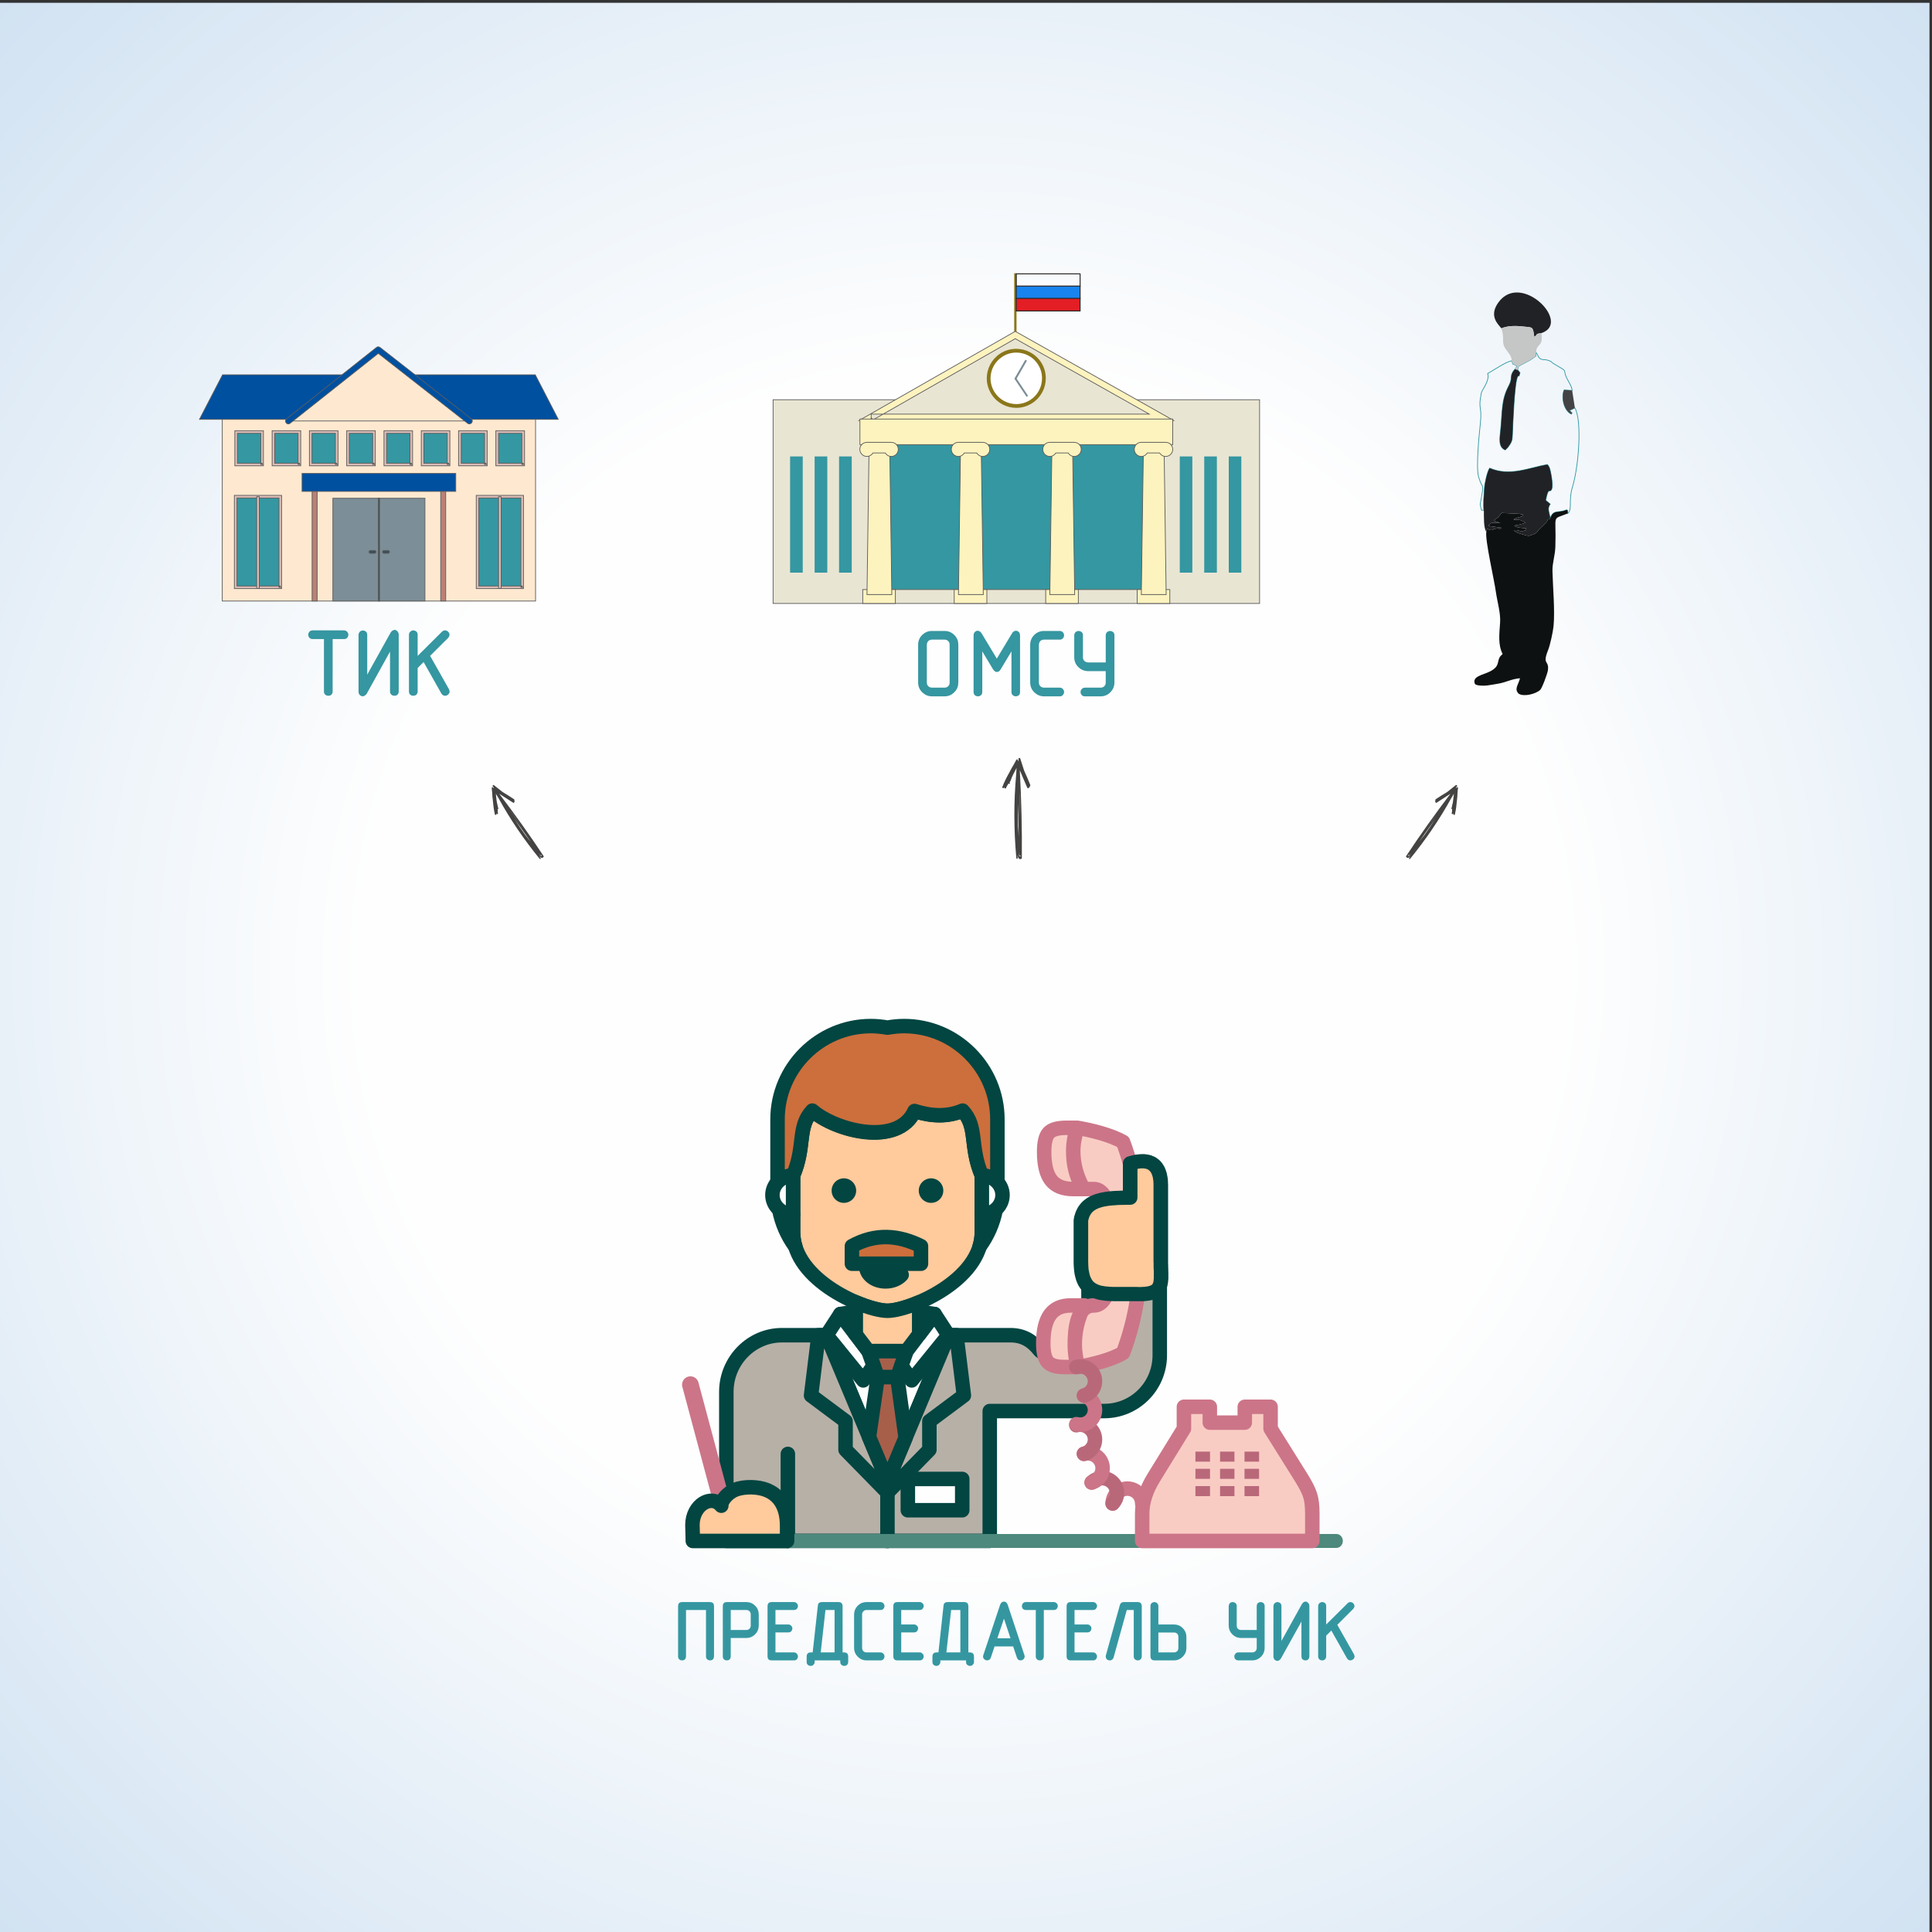 <?xml version="1.0" encoding="UTF-8"?>
<!DOCTYPE svg PUBLIC "-//W3C//DTD SVG 1.0//EN" "http://www.w3.org/TR/2001/REC-SVG-20010904/DTD/svg10.dtd">
<!-- Creator: CorelDRAW X7 -->
<svg xmlns="http://www.w3.org/2000/svg" xml:space="preserve" width="200mm" height="200mm" version="1.0" style="shape-rendering:geometricPrecision; text-rendering:geometricPrecision; image-rendering:optimizeQuality; fill-rule:evenodd; clip-rule:evenodd"
viewBox="0 0 20000 20000"
 xmlns:xlink="http://www.w3.org/1999/xlink">
 <rect x="0" y="0" width="20000" height="20000" fill="#333333" stroke="none"/>
 <defs>
  <style type="text/css">
   <![CDATA[
    .str4 {stroke:#3497A1;stroke-width:25}
    .str1 {stroke:#3696A0;stroke-width:25}
    .str2 {stroke:#2B2A29;stroke-width:10}
    .str0 {stroke:#5B5B5B;stroke-width:7.62}
    .str3 {stroke:#2E99A3;stroke-width:7.62}
    .str12 {stroke:#CC7588;stroke-width:150;stroke-linecap:round;stroke-linejoin:round}
    .str5 {stroke:#024541;stroke-width:150;stroke-linecap:round;stroke-linejoin:round}
    .str8 {stroke:#024541;stroke-width:118.73;stroke-linecap:round;stroke-linejoin:round}
    .str9 {stroke:#CC7588;stroke-width:172.55;stroke-linecap:round;stroke-linejoin:round}
    .str11 {stroke:#CC7588;stroke-width:150;stroke-linecap:round;stroke-linejoin:round}
    .str7 {stroke:#024541;stroke-width:150;stroke-linecap:round;stroke-linejoin:round}
    .str16 {stroke:#CC7588;stroke-width:150;stroke-linecap:round;stroke-linejoin:round}
    .str10 {stroke:#CC7588;stroke-width:150;stroke-linecap:round;stroke-linejoin:round}
    .str6 {stroke:#024541;stroke-width:150;stroke-linecap:round;stroke-linejoin:round}
    .str14 {stroke:#CC7588;stroke-width:150;stroke-linecap:round;stroke-linejoin:round}
    .str15 {stroke:#B9687A;stroke-width:150;stroke-linecap:round;stroke-linejoin:round}
    .str13 {stroke:#B9687A;stroke-width:150;stroke-linecap:round;stroke-linejoin:round}
    .fil13 {fill:none}
    .fil25 {fill:#FEFEFE}
    .fil19 {fill:#C5C6C6}
    .fil31 {fill:#F9CCC3}
    .fil23 {fill:#A75F4A}
    .fil27 {fill:#CC6F3C}
    .fil15 {fill:#E31E24}
    .fil32 {fill:#B9687A}
    .fil22 {fill:#B7B0A7}
    .fil16 {fill:#444342}
    .fil28 {fill:#024541}
    .fil29 {fill:#00315E}
    .fil2 {fill:#0050A0}
    .fil17 {fill:#0E1111}
    .fil14 {fill:#1884F0}
    .fil18 {fill:#212226}
    .fil3 {fill:#3497A1}
    .fil21 {fill:#3696A0}
    .fil8 {fill:#3C4F59}
    .fil20 {fill:#434244}
    .fil7 {fill:#7C8E97}
    .fil9 {fill:#8A771A}
    .fil6 {fill:#BB8076}
    .fil5 {fill:#D4EFFF}
    .fil4 {fill:#DBBCB6}
    .fil10 {fill:#E9E5D3}
    .fil11 {fill:#FDF3BE}
    .fil1 {fill:#FEE9D0}
    .fil26 {fill:#FFCA9C}
    .fil12 {fill:white}
    .fil30 {fill:#4D897C;fill-rule:nonzero}
    .fil24 {fill:#024541;fill-rule:nonzero}
    .fil0 {fill:url(#id0)}
   ]]>
  </style>
  <radialGradient id="id0" gradientUnits="userSpaceOnUse" gradientTransform="matrix(1.414 -0 -0 1.414 -4131 -4154)" cx="9974.09" cy="10029.4" r="10000" fx="9974.09" fy="10029.4">
   <stop offset="0" style="stop-opacity:1; stop-color:#FEFEFE"/>
   <stop offset="0.439" style="stop-opacity:1; stop-color:#FEFEFE"/>
   <stop offset="1" style="stop-opacity:1; stop-color:#D1E2F2"/>
  </radialGradient>
 </defs>
 <g id="Layer_x0020_1">
  <path class="fil0" d="M-26 29l20000 0 0 20000 -20000 0 0 -20000z"/>
  <g id="_1076410192240">
   <g>
    <g>
     <path class="fil1 str0" d="M5544 6222l-3243 0 0 -1901 3243 0 0 1901z"/>
     <path class="fil2 str0" d="M5779 4341l-3714 0 239 -461 3237 0 238 461z"/>
     <path class="fil1 str0" d="M2985 4358l931 -738 943 738 -1874 0z"/>
     <path class="fil2 str0" d="M3004 4381l912 -723 925 724c13,10 32,7 42,-6 10,-13 8,-31 -5,-41l-944 -738c-11,-9 -26,-9 -37,0l-930 738c-13,10 -15,29 -5,42 10,13 29,15 42,4z"/>
     <path class="fil3 str0" d="M2901 6080l-462 0 0 -938 462 0 0 938z"/>
     <path class="fil4 str0" d="M2901 6080l0 -14 -448 0 0 -911 435 0 0 925 13 0 0 -14 0 14 14 0 0 -952 -489 0 0 965 489 0 0 -13 -14 0z"/>
     <path class="fil5 str0" d="M2670 5142l0 950 0 -950z"/>
     <path class="fil4 str0" d="M2657 5142l0 950 27 0 0 -950 -27 0z"/>
     <path class="fil3 str0" d="M5405 6080l-462 0 0 -938 462 0 0 938z"/>
     <path class="fil4 str0" d="M5405 6080l0 -14 -448 0 0 -911 435 0 0 925 13 0 0 -14 0 14 14 0 0 -952 -489 0 0 965 489 0 0 -13 -14 0z"/>
     <path class="fil5 str0" d="M5174 5142l0 950 0 -950z"/>
     <path class="fil4 str0" d="M5161 5142l0 950 27 0 0 -950 -27 0z"/>
     <path class="fil6 str0" d="M3283 6222l-52 0 0 -1156 52 0 0 1156z"/>
     <path class="fil6 str0" d="M4614 6222l-52 0 0 -1156 52 0 0 1156z"/>
     <path class="fil2 str0" d="M4718 5087l-1591 0 0 -186 1591 0 0 186z"/>
     <path class="fil7 str0" d="M4399 6222l-953 0 0 -1064 953 0 0 1064z"/>
     <path class="fil8 str0" d="M3929 6222l-13 0 0 -1064 13 0 0 1064z"/>
     <path class="fil8 str0" d="M3878 5728l-43 0c-8,0 -15,-7 -15,-15 0,-8 7,-15 15,-15l43 0c8,0 14,7 14,15 0,8 -6,15 -14,15z"/>
     <path class="fil8 str0" d="M4017 5728l-43 0c-8,0 -14,-7 -14,-15 0,-8 6,-15 14,-15l43 0c8,0 15,7 15,15 0,8 -7,15 -15,15z"/>
     <path class="fil3 str0" d="M2713 4808l-269 0 0 -336 269 0 0 336z"/>
     <path class="fil4 str0" d="M2713 4808l0 -13 -255 0 0 -309 242 0 0 322 13 0 0 -13 0 13 14 0 0 -349 -296 0 0 363 296 0 0 -14 -14 0z"/>
     <path class="fil3 str0" d="M3099 4808l-269 0 0 -336 269 0 0 336z"/>
     <path class="fil4 str0" d="M3099 4808l0 -13 -255 0 0 -309 242 0 0 322 13 0 0 -13 0 13 14 0 0 -349 -296 0 0 363 296 0 0 -14 -14 0z"/>
     <path class="fil3 str0" d="M3485 4808l-269 0 0 -336 269 0 0 336z"/>
     <path class="fil4 str0" d="M3485 4808l0 -13 -255 0 0 -309 242 0 0 322 13 0 0 -13 0 13 14 0 0 -349 -296 0 0 363 296 0 0 -14 -14 0z"/>
     <path class="fil3 str0" d="M3872 4808l-269 0 0 -336 269 0 0 336z"/>
     <path class="fil4 str0" d="M3872 4808l0 -13 -256 0 0 -309 242 0 0 322 14 0 0 -13 0 13 13 0 0 -349 -296 0 0 363 296 0 0 -14 -13 0z"/>
     <path class="fil3 str0" d="M4258 4808l-269 0 0 -336 269 0 0 336z"/>
     <path class="fil4 str0" d="M4258 4808l0 -13 -256 0 0 -309 242 0 0 322 14 0 0 -13 0 13 13 0 0 -349 -296 0 0 363 296 0 0 -14 -13 0z"/>
     <path class="fil3 str0" d="M4644 4808l-269 0 0 -336 269 0 0 336z"/>
     <path class="fil4 str0" d="M4644 4808l0 -13 -256 0 0 -309 242 0 0 322 14 0 0 -13 0 13 13 0 0 -349 -296 0 0 363 296 0 0 -14 -13 0z"/>
     <path class="fil3 str0" d="M5030 4808l-269 0 0 -336 269 0 0 336z"/>
     <path class="fil4 str0" d="M5030 4808l0 -13 -255 0 0 -309 241 0 0 322 14 0 0 -13 0 13 13 0 0 -349 -296 0 0 363 296 0 0 -14 -13 0z"/>
     <path class="fil3 str0" d="M5416 4808l-269 0 0 -336 269 0 0 336z"/>
     <path class="fil4 str0" d="M5416 4808l0 -13 -255 0 0 -309 241 0 0 322 14 0 0 -13 0 13 14 0 0 -349 -297 0 0 363 297 0 0 -14 -14 0z"/>
    </g>
    <path class="fil3 str1" d="M3366 6603l-130 0c-10,0 -18,-3 -24,-9 -6,-7 -9,-15 -9,-23 0,-8 3,-15 8,-22 6,-7 14,-11 25,-11l325 0c10,0 17,4 24,10 6,7 9,15 9,23 0,7 -3,14 -8,22 -5,7 -14,10 -25,10l-130 0 0 555c0,10 -3,18 -9,24 -6,6 -14,8 -23,8 -9,0 -17,-2 -23,-8 -7,-5 -10,-13 -10,-24l0 -555zm749 555c0,10 -3,18 -9,24 -6,6 -14,8 -23,8 -9,0 -16,-2 -23,-8 -6,-5 -10,-13 -10,-24l0 -461 -264 477c-4,6 -9,11 -15,15l-6 4c-3,1 -6,2 -11,3 -6,0 -13,-3 -21,-10 -6,-6 -9,-16 -9,-28l0 -587c0,-8 4,-16 10,-24 7,-5 14,-8 23,-8 8,0 16,3 22,8 7,5 10,13 10,24l0 461 265 -476c3,-6 8,-11 14,-16 6,-5 12,-7 17,-7 8,0 14,4 20,11 7,7 10,16 10,27l0 587zm196 -338l274 -273c7,-6 14,-9 23,-9 8,0 15,4 22,10 7,7 11,15 11,24 0,5 -3,13 -10,22l-194 193 200 354 5 18c0,8 -4,15 -11,22 -7,6 -14,9 -24,9 -10,0 -20,-5 -27,-17l-192 -340 -77 77 0 248c0,10 -3,18 -10,24 -6,6 -13,8 -23,8 -8,0 -16,-2 -23,-8 -6,-5 -9,-13 -9,-24l0 -588c0,-8 3,-16 10,-22 6,-6 14,-10 22,-10 8,0 16,3 23,8 6,5 10,13 10,24l0 250z"/>
   </g>
   <g>
    <path class="fil9" d="M10523 3490l-24 0 0 -661 24 0 0 661z"/>
    <path class="fil10 str0" d="M13039 6247l-5036 0 0 -2109 5036 0 0 2109z"/>
    <path class="fil10" d="M9018 4320l1492 -852 1514 852 -3006 0z"/>
    <path class="fil11 str0" d="M9018 4320l16 29 1476 -843 1387 781 -2879 0 0 33 16 29 -16 -29 0 33 3132 0 -1640 -923 -1617 923 125 0 0 -33z"/>
    <path class="fil3 str0" d="M11950 6103l-2859 0 0 -1728 2859 0 0 1728z"/>
    <path class="fil11 str0" d="M12140 4603l-3238 0 0 -265 3238 0 0 265z"/>
    <path class="fil12" d="M10283 4075c87,131 265,167 396,79 132,-88 167,-265 80,-396 -88,-132 -266,-167 -397,-80 -131,88 -167,265 -79,397z"/>
    <path class="fil9" d="M10283 4075l-16 11c58,88 155,136 254,136 58,0 117,-17 169,-52 88,-59 136,-155 136,-254 0,-58 -16,-117 -51,-169 -59,-88 -156,-136 -255,-136 -58,0 -117,16 -169,51 -88,59 -136,156 -136,254 0,59 17,118 52,170l16 -11 16 -11c-30,-45 -45,-97 -45,-148 0,-86 42,-170 119,-221 45,-31 97,-45 147,-45 87,0 171,41 222,118 31,46 45,97 45,148 0,86 -41,171 -118,222 -46,30 -97,45 -148,45 -86,0 -171,-42 -222,-119l-16 11z"/>
    <path class="fil7" d="M10501 3920l16 -11 126 189 -16 10 -126 -188z"/>
    <path class="fil7" d="M10518 3930l-17 -10 113 -196 17 10 -113 196z"/>
    <path class="fil11 str0" d="M9269 6247l-338 0 0 -144 338 0 0 144z"/>
    <path class="fil11 str0" d="M9232 6155l-257 0 22 -1562 213 0 22 1562z"/>
    <path class="fil11 str0" d="M9226 4579c-16,0 -235,0 -252,0 -40,0 -73,32 -73,73 0,40 33,73 73,73 27,0 50,-15 63,-36l127 0c13,21 36,36 62,36 41,0 73,-33 73,-73 0,-41 -32,-73 -73,-73z"/>
    <path class="fil11 str0" d="M12110 6247l-338 0 0 -144 338 0 0 144z"/>
    <path class="fil11 str0" d="M12072 6155l-257 0 22 -1562 213 0 22 1562z"/>
    <path class="fil11 str0" d="M12067 4579c-17,0 -236,0 -252,0 -41,0 -73,32 -73,73 0,40 32,73 73,73 26,0 49,-15 62,-36l127 0c13,21 36,36 63,36 40,0 73,-33 73,-73 0,-41 -33,-73 -73,-73z"/>
    <path class="fil11 str0" d="M11163 6247l-338 0 0 -144 338 0 0 144z"/>
    <path class="fil11 str0" d="M11125 6155l-257 0 22 -1562 213 0 22 1562z"/>
    <path class="fil11 str0" d="M11120 4579c-17,0 -236,0 -252,0 -41,0 -73,32 -73,73 0,40 32,73 73,73 26,0 49,-15 62,-36l128 0c12,21 35,36 62,36 40,0 73,-33 73,-73 0,-41 -33,-73 -73,-73z"/>
    <path class="fil11 str0" d="M10216 6247l-338 0 0 -144 338 0 0 144z"/>
    <path class="fil11 str0" d="M10179 6155l-257 0 22 -1562 213 0 22 1562z"/>
    <path class="fil11 str0" d="M10173 4579c-16,0 -236,0 -252,0 -40,0 -73,32 -73,73 0,40 33,73 73,73 27,0 50,-15 62,-36l128 0c12,21 36,36 62,36 40,0 73,-33 73,-73 0,-41 -33,-73 -73,-73z"/>
    <path class="fil3" d="M8310 5928l-131 0 0 -1203 131 0 0 1203z"/>
    <path class="fil3" d="M8564 5928l-131 0 0 -1203 131 0 0 1203z"/>
    <path class="fil3" d="M8817 5928l-131 0 0 -1203 131 0 0 1203z"/>
    <path class="fil3" d="M12343 5928l-130 0 0 -1203 130 0 0 1203z"/>
    <path class="fil3" d="M12597 5928l-131 0 0 -1203 131 0 0 1203z"/>
    <path class="fil3" d="M12850 5928l-130 0 0 -1203 130 0 0 1203z"/>
    <path class="fil13 str2" d="M10520 2835l661 0 0 129 -661 0 0 -129z"/>
    <path class="fil14 str2" d="M10520 2962l661 0 0 130 -661 0 0 -130z"/>
    <path class="fil15 str2" d="M10520 3089l661 0 0 130 -661 0 0 -130z"/>
   </g>
   <path class="fil3 str1" d="M9908 7065c0,36 -12,67 -38,92 -25,26 -56,39 -92,39l-130 0c-36,0 -66,-13 -92,-38 -26,-25 -39,-56 -39,-93l0 -391c0,-36 13,-67 38,-92 26,-25 56,-38 93,-38l130 0c36,0 67,13 92,38 26,26 38,56 38,92l0 391zm-65 1l0 -392c0,-18 -6,-34 -18,-46 -12,-13 -28,-19 -47,-19l-130 0c-19,0 -34,6 -47,18 -6,7 -11,14 -14,22 -3,8 -5,16 -5,25l0 392c0,18 6,34 19,47 6,5 13,10 21,13 9,4 18,5 26,5l130 0c18,0 33,-6 46,-18 13,-12 19,-28 19,-47zm704 97c0,11 -2,19 -8,25 -7,5 -15,8 -24,8 -8,0 -15,-3 -22,-8 -7,-6 -10,-14 -10,-25l0 -465 -135 225c-8,14 -18,21 -29,21 -9,0 -18,-7 -28,-21l-135 -225 0 465c0,11 -3,19 -10,25 -6,5 -13,8 -23,8 -8,0 -16,-3 -23,-8 -6,-6 -9,-14 -9,-25l0 -583c0,-13 3,-22 9,-28 6,-7 13,-10 21,-10 6,0 11,2 15,5 5,3 10,8 15,16l168 279 168 -279c7,-14 18,-21 31,-21 7,0 14,3 21,10 6,7 8,17 8,28l0 583zm424 33l-163 0c-36,0 -66,-13 -92,-38 -26,-25 -39,-56 -39,-93l0 -391c0,-36 13,-67 38,-92 25,-25 56,-38 93,-38l163 0c9,0 16,3 23,10 6,6 9,14 9,22 0,8 -2,15 -8,22 -5,7 -13,11 -24,11l-164 0c-18,0 -34,6 -46,18 -7,7 -11,14 -14,22 -3,8 -5,16 -5,25l0 392c0,18 6,34 19,47 6,5 13,10 21,13 9,4 17,5 25,5l164 0c9,0 16,3 23,10 6,7 9,14 9,23 0,7 -2,14 -8,21 -5,7 -13,11 -24,11zm488 -261l-195 0c-36,0 -66,-13 -92,-38 -26,-25 -39,-56 -39,-93l0 -228c0,-8 3,-16 10,-24 6,-5 14,-8 23,-8 8,0 16,3 22,8 7,5 10,14 10,24l0 229c0,18 6,34 19,46 6,6 13,10 21,14 9,3 18,5 25,5l196 0 0 -294c0,-8 3,-16 10,-24 6,-5 14,-8 23,-8 8,0 16,3 22,8 7,5 10,14 10,24l0 489c0,36 -13,67 -38,92 -25,26 -56,39 -92,39l-163 0c-10,0 -18,-3 -24,-9 -6,-7 -9,-15 -9,-23 0,-8 3,-16 9,-22 6,-7 14,-11 24,-11l163 0c18,0 34,-6 46,-18 13,-12 19,-28 19,-47l0 -131z"/>
   <path class="fil16" d="M10561 8490c-2,-85 -5,-169 -8,-254 0,-13 0,-25 0,-38 4,97 6,195 8,292zm4 362c0,4 -1,8 -2,10 0,2 0,5 0,7 -5,-4 -9,-8 -14,-12 -3,-6 -1,-20 -2,-27 0,-3 0,-7 -1,-11 2,11 3,21 4,32 1,8 12,7 15,1zm-27 -304c0,-37 -1,-74 -1,-111 0,-40 1,-80 2,-120 2,113 4,227 7,341 -3,-37 -6,-73 -8,-110zm-13 126c1,41 3,81 5,122 0,1 0,2 0,4 -2,-42 -4,-84 -5,-126zm141 -547c-20,-51 -42,-100 -64,-149 -13,-42 -27,-83 -40,-125 -4,-12 -21,-7 -19,5 0,4 1,7 2,11 0,0 0,0 0,1 -1,1 -2,2 -2,4 -1,2 -2,3 -3,5 -1,0 -2,-1 -3,-1 0,-1 0,-1 0,-2 0,0 0,-1 0,-1 5,-10 -10,-20 -15,-10 -1,1 -1,2 -1,2 -3,2 -5,5 -5,8 -7,14 -15,28 -23,42 -16,26 -31,52 -44,79 -28,49 -53,99 -73,151 -4,10 11,17 16,8 2,-4 4,-9 7,-13 0,0 0,0 0,0 -1,3 -2,6 -3,8 -2,10 13,18 18,8 3,-8 7,-16 11,-24 2,-1 3,-2 4,-4 4,-7 7,-14 11,-21 0,1 1,2 1,2 1,3 4,4 7,3 1,0 2,0 3,0 7,-2 4,-13 -3,-12 9,-1 22,-45 26,-54 4,-10 9,-20 14,-30 12,-23 23,-45 35,-68 -1,21 -2,42 -3,62 -27,290 -25,581 1,871 1,9 15,10 14,1 0,-11 -1,-22 -2,-33 5,27 15,51 41,39 3,-1 4,-4 4,-7 3,-303 -5,-607 -21,-910 25,61 51,121 77,181 4,9 15,6 18,-1 6,-1 10,-6 8,-12 -1,-1 -1,-2 -1,-2 5,-2 9,-6 7,-12z"/>
   <path class="fil16" d="M5424 8588c-43,-60 -86,-120 -130,-180 -6,-9 -12,-18 -19,-27 50,68 100,137 149,207zm179 259c2,3 3,5 3,8 2,1 3,3 4,5 -5,-1 -11,-1 -16,-2 -5,-3 -11,-14 -14,-18 -2,-3 -4,-6 -6,-8 6,7 12,14 18,21 4,5 12,-1 11,-6zm-168 -207c-18,-26 -37,-53 -55,-79 -19,-29 -38,-58 -57,-88 57,81 114,162 172,243 -21,-25 -40,-50 -60,-76zm53 98c20,28 41,57 62,85 1,1 2,2 2,3 -22,-29 -43,-58 -64,-88zm-166 -464c-39,-26 -79,-51 -119,-75 -30,-24 -60,-48 -90,-71 -8,-6 -18,5 -11,13 2,2 5,4 7,6 0,1 0,1 0,2 0,1 0,2 1,3 0,2 0,4 1,5 -1,0 -2,0 -3,1 -1,-1 -1,-1 -2,-1 0,-1 0,-1 0,-1 -1,-10 -16,-10 -15,1 0,0 0,1 0,1 -1,3 -1,6 0,8 2,14 3,28 4,42 1,26 3,52 7,78 4,49 10,97 21,145 2,9 16,6 15,-3 0,-4 -1,-8 -1,-12 0,0 0,0 0,0 1,2 1,5 2,7 3,8 18,7 16,-3 -1,-8 -2,-15 -3,-23 1,-1 1,-3 1,-5 -1,-6 -2,-13 -2,-20 0,0 1,1 1,1 2,1 5,1 7,-1 0,-1 1,-1 2,-2 4,-5 -3,-12 -8,-7 5,-5 -7,-43 -8,-51 -2,-10 -3,-20 -5,-29 -2,-22 -5,-44 -7,-66 9,15 18,31 28,46 122,222 265,431 426,628 5,6 15,-1 10,-7 -6,-8 -11,-15 -17,-22 16,17 35,28 48,7 1,-2 1,-5 0,-6 -146,-221 -300,-436 -460,-646 48,31 96,62 145,93 6,4 13,-3 12,-10 3,-3 4,-9 -1,-12 0,-1 -1,-1 -1,-1 3,-4 4,-9 -1,-13z"/>
   <g>
    <path class="fil13 str3" d="M15711 3830l24 29c-18,68 -6,7 -25,41 -33,58 -50,511 -53,595 -3,62 -4,78 -49,137l-26 26c-77,-31 -54,-135 -48,-202 20,-191 6,-314 85,-461 48,-90 -1,-98 63,-173 18,-19 8,-10 23,-33 -18,-8 -18,-4 -35,-20 -36,-34 19,44 -23,-34 -70,16 -179,95 -247,132 22,58 -37,142 -52,171 -2,4 -4,6 -5,10 -13,27 -6,13 -12,42 -29,143 11,120 -5,279 -14,133 -49,469 -19,570 44,148 59,35 21,254 -4,26 -8,21 -2,46 20,78 3,24 35,47 -8,-80 1,-155 6,-233 3,-50 29,-172 54,-207 206,90 402,-2 597,-37 12,16 6,4 19,27 12,23 46,189 25,230 -23,44 -31,-38 -61,112 18,19 8,7 21,18l26 23c-37,44 -7,92 0,149 32,-98 81,-52 169,-90 23,17 4,-10 13,37 48,-41 6,-137 47,-270 68,-220 101,-696 26,-822l-56 26c3,3 18,16 19,18 13,25 12,-10 0,20 -87,-45 -103,-189 -74,-250l83 5c-7,-52 -34,-81 -58,-132 -43,-92 24,-55 -118,-136 -56,-31 -23,-30 -81,-46 -37,-10 -50,2 -76,-17 -24,-18 -16,-28 -40,-63 -14,65 23,16 -43,67 -13,10 -32,19 -54,31 -113,61 -85,40 -94,84z"/>
    <path class="fil17" d="M16048 5368c-45,18 -14,8 -40,38l-80 80c-20,23 -8,28 -72,52 -35,13 -38,11 -84,-3 -49,-15 -66,-15 -103,-46 2,-1 6,-1 7,-1l23 0c10,1 38,9 40,10l29 0c3,-1 7,-3 9,-4 42,-19 -7,21 24,-24 -46,-6 -90,-2 -126,-29 48,-10 73,-12 117,-30 -4,-4 -8,-6 -12,-8 -62,-33 -46,-15 -112,-25 31,-23 70,-23 101,-38 -24,-22 32,-4 -41,-21l-183 -9c-95,116 28,-12 -83,79 3,2 8,4 11,5l60 20c-70,2 -95,-19 -126,30l138 20c-41,23 -13,5 -45,7 -61,5 -31,12 -57,17l-12 0c-2,0 -6,-2 -8,-2 -2,-1 -6,-3 -8,-3 -19,-5 8,-3 -23,-7l-6 30c-13,90 82,493 100,626 14,97 50,218 43,312 -8,120 -23,230 26,326l-18 18c-12,15 -5,2 -15,21 -24,47 1,90 -96,141 -72,37 -193,51 -157,131 17,19 92,19 126,15 37,-5 84,-13 121,-20 76,-13 126,-46 219,-55 -15,66 -64,110 -14,160 54,35 176,3 222,-38 19,-16 75,-165 81,-205 14,-110 -62,-49 2,-209 21,-51 50,-188 56,-245 16,-161 -7,-405 -11,-572 -2,-86 27,-159 30,-252 12,-347 -45,-275 129,-345 -9,-47 10,-20 -13,-37 -88,38 -137,-8 -169,90z"/>
    <path class="fil18" d="M15361 5286c1,71 -4,174 25,220l6 -30c31,4 4,2 23,7 2,0 6,2 8,3 2,0 6,2 8,2l12 0c26,-5 -4,-12 57,-17 32,-2 4,16 45,-7l-138 -20c31,-49 56,-28 126,-30l-60 -20c-3,-1 -8,-3 -11,-5 111,-91 -12,37 83,-79l183 9c73,17 17,-1 41,21 -31,15 -70,15 -101,38 66,10 50,-8 112,25 4,2 8,4 12,8 -44,18 -69,20 -117,30 36,27 80,23 126,29 -31,45 18,5 -24,24 -2,1 -6,3 -9,4l-29 0c-2,-1 -30,-9 -40,-10l-23 0c-1,0 -5,0 -7,1 37,31 54,31 103,46 46,14 49,16 84,3 64,-24 52,-29 72,-52l80 -80c26,-30 -5,-20 40,-38 -7,-57 -37,-105 0,-149l-26 -23c-13,-11 -3,1 -21,-18 30,-150 38,-68 61,-112 21,-41 -13,-207 -25,-230 -13,-23 -7,-11 -19,-27 -195,35 -391,127 -597,37 -25,35 -51,157 -54,207 -5,78 -14,153 -6,233z"/>
    <path class="fil18" d="M15542 3399c58,-25 138,-29 213,-20 114,13 112,-6 128,108 42,-28 3,-29 73,-39 318,-102 -209,-642 -444,-318 -104,143 -2,227 30,269z"/>
    <path class="fil19" d="M15542 3399c42,126 -13,141 57,231 27,35 55,73 48,105 42,78 -13,0 23,34 17,16 17,12 35,20 -15,23 -5,14 -23,33l29 8c9,-44 -19,-23 94,-84 22,-12 41,-21 54,-31 66,-51 29,-2 43,-67 2,-100 78,-50 54,-200 -70,10 -31,11 -73,39 -16,-114 -14,-95 -128,-108 -75,-9 -155,-5 -213,20z"/>
    <path class="fil18" d="M15711 3830l-29 -8c-64,75 -15,83 -63,173 -79,147 -65,270 -85,461 -6,67 -29,171 48,202l26 -26c45,-59 46,-75 49,-137 3,-84 20,-537 53,-595 19,-34 7,27 25,-41l-24 -29z"/>
    <path class="fil20" d="M16303 4223l-28 -181 -83 -5c-29,61 -13,205 74,250 12,-30 13,5 0,-20 -1,-2 -16,-15 -19,-18l56 -26z"/>
   </g>
   <path class="fil16" d="M14760 8588c43,-60 86,-120 129,-180 7,-9 13,-18 20,-27 -51,68 -100,137 -149,207zm-179 259c-2,3 -3,5 -4,8 -1,1 -2,3 -3,5 5,-1 10,-1 16,-2 5,-3 10,-14 14,-18 2,-3 4,-6 6,-8 -6,7 -12,14 -18,21 -5,5 -13,-1 -11,-6zm168 -207c18,-26 36,-53 54,-79 20,-29 39,-58 58,-88 -57,81 -115,162 -172,243 20,-25 40,-50 60,-76zm-53 98c-21,28 -41,57 -63,85 0,1 -1,2 -2,3 22,-29 44,-58 65,-88zm166 -464c39,-26 78,-51 119,-75 29,-24 59,-48 89,-71 9,-6 19,5 12,13 -3,2 -5,4 -7,6 0,1 0,1 -1,2 1,1 0,2 0,3 -1,2 -1,4 -1,5 1,0 2,0 3,1 0,-1 1,-1 1,-1 0,-1 0,-1 0,-1 2,-10 17,-10 16,1 0,0 0,1 0,1 1,3 1,6 -1,8 -1,14 -2,28 -4,42 0,26 -3,52 -6,78 -4,49 -10,97 -21,145 -2,9 -17,6 -15,-3 0,-4 0,-8 1,-12 0,0 0,0 0,0 -1,2 -2,5 -2,7 -4,8 -18,7 -17,-3 2,-8 3,-15 4,-23 -1,-1 -1,-3 -1,-5 1,-6 1,-13 2,-20 0,0 -1,1 -2,1 -2,1 -4,1 -6,-1 0,-1 -1,-1 -2,-2 -4,-5 3,-12 8,-7 -6,-5 6,-43 8,-51 1,-10 3,-20 4,-29 3,-22 5,-44 8,-66 -9,15 -19,31 -28,46 -122,222 -266,431 -426,628 -5,6 -16,-1 -10,-7 5,-8 11,-15 17,-22 -16,17 -35,28 -48,7 -2,-2 -1,-5 0,-6 146,-221 299,-436 459,-646 -48,31 -96,62 -144,93 -6,4 -13,-3 -12,-10 -3,-3 -4,-9 0,-12 1,-1 2,-1 2,-1 -3,-4 -4,-9 1,-13z"/>
   <g>
    <path class="fil21 str4" d="M7379 17147c0,9 -3,16 -8,22 -5,5 -12,7 -21,7 -7,0 -14,-2 -20,-7 -6,-5 -9,-12 -9,-22l0 -493 -232 0 0 493c0,9 -2,16 -8,22 -5,5 -12,7 -20,7 -8,0 -15,-2 -21,-7 -5,-5 -8,-12 -8,-22l0 -521c0,-20 9,-29 29,-29l289 0c19,0 29,9 29,29l0 521zm173 -261l174 0c16,0 30,-5 41,-16 12,-11 17,-25 17,-42l0 -116c0,-16 -5,-30 -16,-41 -11,-11 -25,-17 -42,-17l-174 0 0 232zm0 58l0 203c0,9 -2,16 -8,22 -5,5 -12,7 -20,7 -8,0 -15,-2 -21,-7 -5,-5 -8,-12 -8,-22l0 -521c0,-20 9,-29 29,-29l202 0c32,0 60,11 82,34 23,22 34,50 34,82l0 115c0,32 -11,59 -34,82 -23,23 -50,34 -82,34l-174 0zm463 -115l146 0c8,0 15,3 20,9 6,5 9,12 9,20 0,6 -2,13 -7,19 -5,6 -12,9 -22,9l-146 0 0 232 204 0c8,0 15,3 20,9 6,6 9,13 9,20 0,7 -2,14 -7,20 -5,6 -12,9 -22,9l-232 0c-20,0 -29,-9 -29,-27l0 -523c0,-20 9,-29 29,-29l232 0c8,0 15,3 20,9 6,5 9,12 9,20 0,7 -2,13 -7,19 -5,6 -12,9 -22,9l-204 0 0 175zm409 289l55 -496c0,-17 9,-25 29,-25l173 0c19,0 29,9 29,29l0 492 29 0c20,0 29,10 29,29l0 58c0,8 -2,14 -8,20 -6,6 -13,8 -20,8 -7,0 -13,-2 -20,-7 -6,-4 -9,-12 -9,-21l0 -29 -290 0 0 29c0,8 -3,14 -9,20 -6,6 -13,8 -20,8 -7,0 -13,-2 -20,-7 -6,-4 -9,-12 -9,-21l0 -58c0,-19 10,-29 29,-29l32 0zm228 0l0 -464 -118 0 -52 464 170 0zm463 58l-145 0c-31,0 -58,-11 -81,-34 -23,-22 -35,-50 -35,-82l0 -347c0,-33 12,-60 34,-82 23,-23 50,-34 82,-34l145 0c8,0 15,3 21,9 5,5 8,12 8,20 0,6 -2,13 -7,19 -5,6 -12,9 -22,9l-145 0c-16,0 -30,6 -41,17 -6,6 -10,12 -13,19 -3,7 -4,14 -4,22l0 348c0,17 6,30 17,42 5,5 12,9 18,12 8,3 16,4 23,4l145 0c8,0 15,3 21,9 5,6 8,13 8,20 0,7 -2,13 -7,19 -5,7 -12,10 -22,10zm202 -347l146 0c8,0 15,3 20,9 6,5 9,12 9,20 0,6 -3,13 -8,19 -4,6 -12,9 -21,9l-146 0 0 232 204 0c8,0 14,3 20,9 6,6 9,13 9,20 0,7 -3,14 -8,20 -4,6 -12,9 -21,9l-233 0c-19,0 -28,-9 -28,-27l0 -523c0,-20 9,-29 28,-29l233 0c8,0 15,3 20,9 6,5 9,12 9,20 0,7 -3,13 -8,19 -4,6 -12,9 -21,9l-204 0 0 175zm409 289l54 -496c0,-17 10,-25 29,-25l174 0c19,0 29,9 29,29l0 492 29 0c20,0 29,10 29,29l0 58c0,8 -3,14 -9,20 -5,6 -12,8 -20,8 -6,0 -13,-2 -19,-7 -6,-4 -9,-12 -9,-21l0 -29 -291 0 0 29c0,8 -3,14 -9,20 -5,6 -12,8 -20,8 -6,0 -13,-2 -19,-7 -6,-4 -9,-12 -9,-21l0 -58c0,-19 9,-29 29,-29l32 0zm228 0l0 -464 -119 0 -52 464 171 0zm333 -87l-42 125c-2,6 -5,11 -10,15 -4,2 -10,4 -16,5 -8,0 -15,-3 -20,-8 -7,-5 -10,-12 -10,-20l2 -10 174 -521c6,-17 15,-25 28,-25 12,0 21,8 27,25l173 521 2 10c0,7 -3,14 -9,20 -6,5 -13,8 -21,8 -4,0 -8,-1 -13,-3 -5,-2 -9,-8 -13,-17l-42 -125 -210 0zm191 -59l-85 -255 -86 255 171 0zm257 -318l-115 0c-9,0 -16,-2 -22,-7 -5,-7 -7,-14 -7,-21 0,-7 2,-13 7,-20 5,-6 12,-9 22,-9l289 0c8,0 15,3 20,9 6,5 9,12 9,20 0,6 -3,13 -7,19 -5,6 -13,9 -22,9l-116 0 0 493c0,9 -3,16 -8,22 -5,5 -12,7 -21,7 -7,0 -14,-2 -20,-7 -6,-5 -9,-12 -9,-22l0 -493zm376 175l146 0c8,0 15,3 20,9 6,5 9,12 9,20 0,6 -2,13 -7,19 -5,6 -13,9 -22,9l-146 0 0 232 204 0c8,0 15,3 20,9 6,6 9,13 9,20 0,7 -3,14 -7,20 -5,6 -13,9 -22,9l-232 0c-20,0 -29,-9 -29,-27l0 -523c0,-20 9,-29 29,-29l232 0c8,0 15,3 20,9 6,5 9,12 9,20 0,7 -3,13 -8,19 -4,6 -12,9 -21,9l-204 0 0 175zm696 318c0,9 -3,16 -8,22 -6,5 -13,7 -21,7 -8,0 -14,-2 -20,-7 -6,-5 -9,-12 -9,-22l0 -493 -94 0 -139 500c-1,6 -4,11 -10,16 -5,4 -11,6 -17,6 -9,0 -16,-2 -22,-7 -5,-5 -8,-12 -8,-21 0,-4 0,-7 1,-8l145 -522c4,-14 14,-21 28,-21l145 0c19,0 29,9 29,29l0 521zm172 -260l174 0c17,0 30,5 42,16 11,11 16,25 16,42l0 115c0,17 -5,30 -16,42 -6,5 -12,9 -19,12 -7,3 -15,4 -23,4l-174 0 0 -231zm0 -58l0 -203c0,-8 -3,-15 -9,-20 -5,-6 -12,-9 -19,-9 -7,0 -13,2 -20,7 -6,5 -9,12 -9,22l0 521c0,19 9,29 29,29l202 0c31,0 58,-11 81,-34 23,-22 35,-49 35,-82l0 -116c0,-31 -11,-58 -34,-81 -22,-23 -50,-34 -82,-34l-174 0zm1043 115l-174 0c-32,0 -59,-11 -82,-34 -23,-22 -34,-50 -34,-82l0 -202c0,-8 3,-15 9,-22 5,-5 12,-7 20,-7 7,0 14,2 20,7 6,5 9,12 9,22l0 203c0,16 5,30 16,41 6,5 12,9 19,12 8,3 16,4 23,4l174 0 0 -260c0,-8 2,-15 8,-22 6,-5 13,-7 20,-7 8,0 14,2 20,7 6,5 9,12 9,22l0 434c0,32 -11,59 -34,82 -22,22 -50,34 -82,34l-144 0c-9,0 -16,-3 -22,-8 -5,-6 -7,-13 -7,-21 0,-7 2,-13 8,-19 5,-7 12,-10 21,-10l145 0c16,0 29,-5 41,-16 11,-11 17,-25 17,-42l0 -116zm520 203c0,9 -3,16 -8,22 -5,5 -12,7 -21,7 -7,0 -14,-2 -20,-7 -6,-5 -8,-12 -8,-22l0 -409 -235 423c-4,6 -8,11 -13,14l-6 4c-2,0 -5,1 -9,2 -6,0 -12,-3 -19,-9 -5,-6 -8,-14 -8,-25l0 -521c0,-8 3,-15 9,-21 5,-5 12,-8 20,-8 7,0 14,3 20,7 6,5 9,12 9,22l0 409 235 -423c2,-4 6,-9 12,-14 5,-4 10,-6 16,-6 6,0 12,4 17,10 6,6 9,14 9,24l0 521zm174 -300l244 -242c5,-6 12,-8 19,-8 8,0 14,3 21,9 6,6 9,13 9,21 0,5 -3,11 -9,19l-172 172 178 314 4 16c0,7 -3,14 -10,19 -6,6 -13,9 -21,9 -9,0 -17,-5 -24,-15l-170 -302 -69 68 0 220c0,9 -3,16 -9,22 -5,5 -12,7 -20,7 -8,0 -15,-2 -20,-7 -6,-5 -9,-12 -9,-22l0 -522c0,-7 3,-14 9,-20 6,-5 12,-8 20,-8 7,0 14,2 20,6 6,5 9,13 9,22l0 222z"/>
    <path class="fil22 str5" d="M12006 13251l0 777c0,323 -259,579 -575,579l-1185 0 0 1344 0 0 -2727 0 0 -1543c0,-322 259,-586 575,-586l462 0 631 1509 631 -1509 336 0 306 0c138,0 227,62 300,154 95,120 508,-104 508,78l0 -803 738 0z"/>
    <path class="fil22 str6" d="M9187 15451l-434 -443 0 -296 -357 -266 77 -624 83 0 631 1509 631 -1509 83 0 77 624 -357 266 0 296 -434 443z"/>
    <path class="fil23 str6" d="M9375 14882l-188 449 -191 -457 90 -619 101 0 101 0 87 627z"/>
    <g>
     <path class="fil23" d="M9385 13986l-396 0 97 269 101 0 101 0 97 -269z"/>
     <path id="1" class="fil24" d="M8989 13912l396 0 0 148 -396 0 -71 -49 71 -99zm0 148c-42,0 -75,-33 -75,-74 0,-41 33,-74 75,-74l0 148zm26 220l-97 -269 142 -50 97 269 -71 99 -71 -49zm142 -50c13,38 -7,81 -46,95 -39,14 -82,-7 -96,-45l142 -50zm30 99l-101 0 0 -149 101 0 0 0 0 149zm0 -149c41,0 75,34 75,75 0,41 -34,74 -75,74l0 -149zm101 149l-101 0 0 -149 101 0 71 100 -71 49zm0 -149c42,0 75,34 75,75 0,41 -33,74 -75,74l0 -149zm168 -169l-97 269 -142 -50 97 -269 71 -49 71 99zm-142 -50c14,-39 57,-59 96,-45 39,14 60,56 46,95l-142 -50z"/>
    </g>
    <path class="fil25 str6" d="M8556 13822l380 468 107 -153 -54 -151 -290 -383 -143 219z"/>
    <path class="fil13 str7" d="M8156 15051l0 901"/>
    <path class="fil13 str6" d="M9187 15331l0 621"/>
    <path class="fil26 str7" d="M9187 13569c217,1 977,-306 977,-816l0 -584c-130,-306 -40,-501 -199,-672 -155,66 -322,60 -498,4 -172,374 -816,211 -1058,-4 -159,171 -69,366 -199,672l0 584c0,510 760,817 977,816z"/>
    <path class="fil26 str7" d="M9385 13986l132 -174 0 -332c-137,59 -261,89 -330,89 -69,0 -193,-30 -330,-89l0 332 132 174 396 0z"/>
    <path class="fil25 str6" d="M9818 13822l-380 468 -107 -153 54 -151 290 -383 143 219z"/>
    <path class="fil27 str7" d="M9187 10638c-56,-10 -113,-16 -172,-16l0 0c-532,0 -966,435 -966,966l0 650c39,-42 97,-69 161,-69 130,-306 40,-501 199,-672 237,206 886,378 1058,4 176,56 343,62 498,-4 159,171 69,366 199,672 64,0 122,27 161,69l0 -650c0,-531 -434,-966 -966,-966l0 0c-59,0 -116,6 -172,16zm-1121 1883c27,141 85,272 167,384 -15,-48 -23,-99 -23,-152l0 -180c-55,0 -106,-20 -144,-52zm2098 52l0 180c0,53 -8,104 -23,152 82,-113 140,-243 167,-384 -38,32 -89,52 -144,52z"/>
    <path class="fil25 str7" d="M8857 13578l0 234 -158 -209 158 -25z"/>
    <path class="fil25 str7" d="M9517 13578l0 234 158 -209 -158 -25z"/>
    <path class="fil25 str7" d="M9398 15310l563 0 0 324 -563 0 0 -324z"/>
    <path class="fil28 str8" d="M9638 12257c-37,0 -68,31 -68,68 0,38 31,68 68,68 38,0 68,-30 68,-68 0,-37 -30,-68 -68,-68zm-902 0c37,0 68,31 68,68 0,38 -31,68 -68,68 -38,0 -68,-30 -68,-68 0,-37 30,-68 68,-68z"/>
    <path class="fil25 str7" d="M7996 12371c0,-111 96,-202 214,-202l0 202 0 202c-118,0 -214,-90 -214,-202zm2382 0c0,-111 -96,-202 -214,-202l0 202 0 202c118,0 214,-90 214,-202z"/>
    <path class="fil29 str7" d="M9334 13197c-36,41 -97,68 -167,68 -110,0 -200,-69 -200,-154 0,-30 12,-59 32,-83 81,83 199,144 335,169z"/>
    <path class="fil27 str7" d="M8819 12900c242,-134 480,-117 715,0 0,32 0,63 0,95 0,76 0,11 0,87 -238,0 -477,0 -715,0 0,-108 0,-74 0,-182z"/>
    <path class="fil13 str9" d="M7496 15638l-349 -1304"/>
    <g>
     <path class="fil30" d="M7172 16024c-36,0 -65,-33 -65,-72 0,-40 29,-72 65,-72l0 144zm6663 0l-6663 0 0 -144 6663 0 0 144zm0 -144c36,0 66,32 66,72 0,39 -30,72 -66,72l0 -144z"/>
    </g>
    <path class="fil26 str7" d="M7172 15952l976 0c0,-48 0,-113 0,-158 0,-220 -101,-341 -250,-382 -91,-25 -237,-25 -322,27 -61,37 -111,100 -109,148 -101,-123 -299,-10 -299,200 0,29 4,112 4,165z"/>
    <path class="fil31 str10" d="M11217 12309l-106 0c-106,0 -182,-31 -230,-92 -48,-61 -72,-159 -72,-293 0,-97 16,-163 48,-197 32,-35 93,-52 182,-52l114 0c-29,89 -43,169 -43,241 0,135 36,266 107,393zm409 1696c-121,72 -315,120 -468,146 -17,-78 -32,-156 -32,-232 0,-151 18,-405 196,-405 131,0 197,-198 197,-593 0,-408 -66,-612 -198,-612l-107 0c-79,-136 -104,-261 -104,-393 0,-79 14,-164 43,-241 144,24 343,73 473,146 62,167 109,341 140,522 30,181 46,369 46,563 0,202 -16,394 -46,577 -31,184 -78,357 -140,522zm-468 146l-145 0c-82,0 -138,-18 -168,-53 -30,-35 -45,-99 -45,-193 0,-133 24,-231 70,-295 47,-64 118,-96 214,-96l142 0c-66,125 -100,260 -100,405 0,83 11,160 32,232z"/>
    <path class="fil31 str11" d="M12524 14727l362 0 0 -164 267 0 0 226 319 510c46,74 77,135 91,182 15,47 22,110 22,187l0 284 -1761 0 0 -284c0,-120 41,-245 121,-374l311 -505 0 -226 268 0 0 164z"/>
    <path class="fil32" d="M13034 15027l0 104 -151 0 0 -104 151 0zm-508 357l0 104 -151 0 0 -104 151 0zm253 0l0 104 -149 0 0 -104 149 0zm255 0l0 104 -151 0 0 -104 151 0zm-508 -179l0 104 -151 0 0 -104 151 0zm253 0l0 104 -149 0 0 -104 149 0zm255 0l0 104 -151 0 0 -104 151 0zm-508 -178l0 104 -151 0 0 -104 151 0zm253 0l0 104 -149 0 0 -104 149 0z"/>
    <g>
     <path class="fil26" d="M11699 12398l0 -355c270,-85 317,91 317,221l1 794c0,220 47,343 -233,338 -28,0 -130,0 -158,0 -243,1 -436,4 -436,-332 0,-79 -1,-428 0,-433 38,-216 240,-231 509,-233z"/>
     <path id="1" class="fil24" d="M11775 12043l0 355 -151 0 0 -355 52 -70 99 70zm-151 0c0,-41 34,-74 75,-74 42,0 76,33 76,74l-151 0zm468 221l-151 0 0 0 0 -11 -1 -11 0 -10 -1 -11 -2 -10 -1 -11 -2 -10 -2 -9 -3 -10 -3 -8 -3 -9 -4 -7 -3 -7 -4 -7 -5 -5 -4 -6 -5 -4 -5 -4 -5 -4 -6 -4 -6 -3 -7 -2 -9 -3 -9 -1 -11 -2 -12 0 -14 0 -15 1 -17 3 -18 3 -20 5 -22 7 -46 -141 28 -8 27 -7 26 -5 25 -3 24 -2 24 -1 22 1 22 3 22 4 20 5 19 8 19 8 17 10 16 12 15 12 13 13 12 14 10 15 10 15 8 15 7 16 6 15 5 16 5 15 3 16 3 15 3 16 2 15 1 15 1 14 0 15 1 14 0 0zm0 0c0,40 -34,73 -76,73 -41,1 -75,-33 -75,-73l151 0zm-151 794l0 -794 151 0 0 794 0 0 -151 0zm151 0c0,41 -34,74 -75,74 -42,0 -76,-33 -76,-74l151 0zm-309 412l3 -147 0 0 23 0 20 -1 19 -1 16 -2 15 -2 12 -3 10 -3 8 -3 7 -3 5 -3 3 -2 3 -3 2 -2 2 -3 2 -3 2 -5 2 -5 2 -7 2 -8 1 -10 1 -11 1 -12 0 -13 0 -14 0 -15 0 -16 0 -17 -1 -18 -1 -18 0 -20 0 -20 -1 -22 151 0 0 20 1 19 0 19 1 18 0 18 1 18 0 17 0 17 0 17 0 17 -2 17 -1 17 -3 16 -3 17 -5 17 -6 16 -7 17 -9 16 -12 16 -13 14 -14 13 -16 12 -18 10 -18 8 -20 7 -20 6 -21 5 -22 3 -24 3 -24 2 -26 0 -28 0 0 0zm0 0c-41,0 -75,-34 -74,-75 1,-41 35,-73 77,-72l-3 147zm-157 0l0 -148 0 0 3 0 3 0 3 0 4 0 5 0 4 0 5 0 5 0 6 0 5 0 6 0 6 0 6 0 6 0 6 0 6 0 6 0 6 0 6 0 6 0 6 0 6 0 5 0 6 0 5 0 5 0 5 0 4 0 4 0 4 1 3 0 4 0 -3 147 -3 0 -3 0 -3 0 -4 0 -4 0 -5 0 -5 0 -5 0 -5 0 -6 0 -5 0 -6 0 -6 0 -6 0 -6 0 -6 0 -6 0 -6 0 -6 0 -6 0 -6 0 -6 0 -5 0 -6 0 -5 0 -4 0 -5 0 -4 0 -4 0 -4 0 -3 0 -3 0 0 0zm0 0c-41,0 -75,-33 -75,-73 -1,-41 33,-74 75,-75l0 148zm-512 -406l151 0 0 0 1 28 1 26 2 23 4 21 4 20 4 17 5 15 6 13 6 12 7 11 6 9 7 8 8 7 8 6 9 6 9 5 10 5 12 5 12 4 13 4 15 3 15 2 16 3 17 1 18 2 19 1 20 1 20 0 21 0 21 0 22 0 23 0 0 148 -22 0 -23 0 -22 0 -23 0 -22 -1 -22 0 -22 -2 -22 -1 -21 -3 -22 -3 -21 -3 -21 -5 -21 -6 -21 -7 -20 -8 -20 -9 -19 -11 -19 -13 -18 -14 -16 -16 -16 -18 -14 -19 -13 -20 -11 -22 -10 -23 -8 -25 -7 -26 -6 -27 -4 -29 -3 -30 -2 -31 -1 -34 0 0zm0 0c0,-40 34,-73 76,-73 41,0 75,33 75,73l-151 0zm2 -445l148 25 0 0 1 -9 0 2 0 5 0 6 0 9 0 9 0 11 0 13 0 13 0 15 0 15 0 16 0 17 0 18 0 17 0 19 0 18 0 19 0 18 0 18 0 19 0 17 0 18 0 17 0 16 0 15 0 15 0 13 0 12 0 11 0 10 0 8 -151 0 0 -8 0 -10 0 -11 0 -12 0 -13 0 -15 0 -15 0 -16 0 -17 0 -17 0 -18 0 -18 0 -19 0 -18 0 -19 0 -18 0 -19 0 -17 0 -18 0 -17 0 -16 0 -15 0 -15 0 -13 0 -13 0 -11 0 -10 0 -9 0 -7 0 -5 0 -5 2 -11 0 0zm0 0c7,-41 46,-68 87,-61 41,7 68,45 61,86l-148 -25zm508 -221l151 0 -75 74 -25 0 -24 0 -24 1 -23 0 -22 1 -22 1 -21 2 -21 1 -20 2 -19 2 -18 3 -17 3 -17 3 -15 4 -15 4 -14 5 -13 4 -12 6 -11 5 -10 6 -9 6 -9 7 -8 7 -7 7 -6 8 -7 9 -5 10 -6 10 -5 12 -4 13 -4 14 -3 16 -148 -25 4 -24 7 -23 7 -22 9 -21 10 -20 11 -19 13 -18 14 -17 15 -16 16 -14 17 -13 17 -12 18 -10 19 -10 20 -8 19 -8 21 -6 20 -6 21 -5 22 -4 21 -4 22 -3 23 -3 23 -2 23 -2 23 -1 24 -1 24 -1 25 -1 24 0 25 -1 26 0 -75 74zm75 -74c41,0 75,33 76,73 0,41 -34,75 -75,75l-1 -148z"/>
    </g>
    <path class="fil13 str12" d="M11518 15564c0,-85 68,-154 153,-154 85,0 153,69 153,154"/>
    <path class="fil13 str13" d="M11301 15347c60,-60 157,-60 217,0 60,60 60,157 0,217"/>
    <path class="fil13 str14" d="M11221 15050c82,-22 166,27 188,109 22,82 -27,166 -108,188"/>
    <path class="fil13 str15" d="M11142 14754c82,-22 166,27 188,108 22,82 -27,166 -109,188"/>
    <path class="fil13 str16" d="M11142 14743c82,22 166,-26 188,-108 22,-82 -27,-166 -109,-188"/>
    <path class="fil13 str15" d="M11142 14151c82,-22 166,26 188,108 22,82 -27,166 -109,188"/>
   </g>
  </g>
 </g>
</svg>
